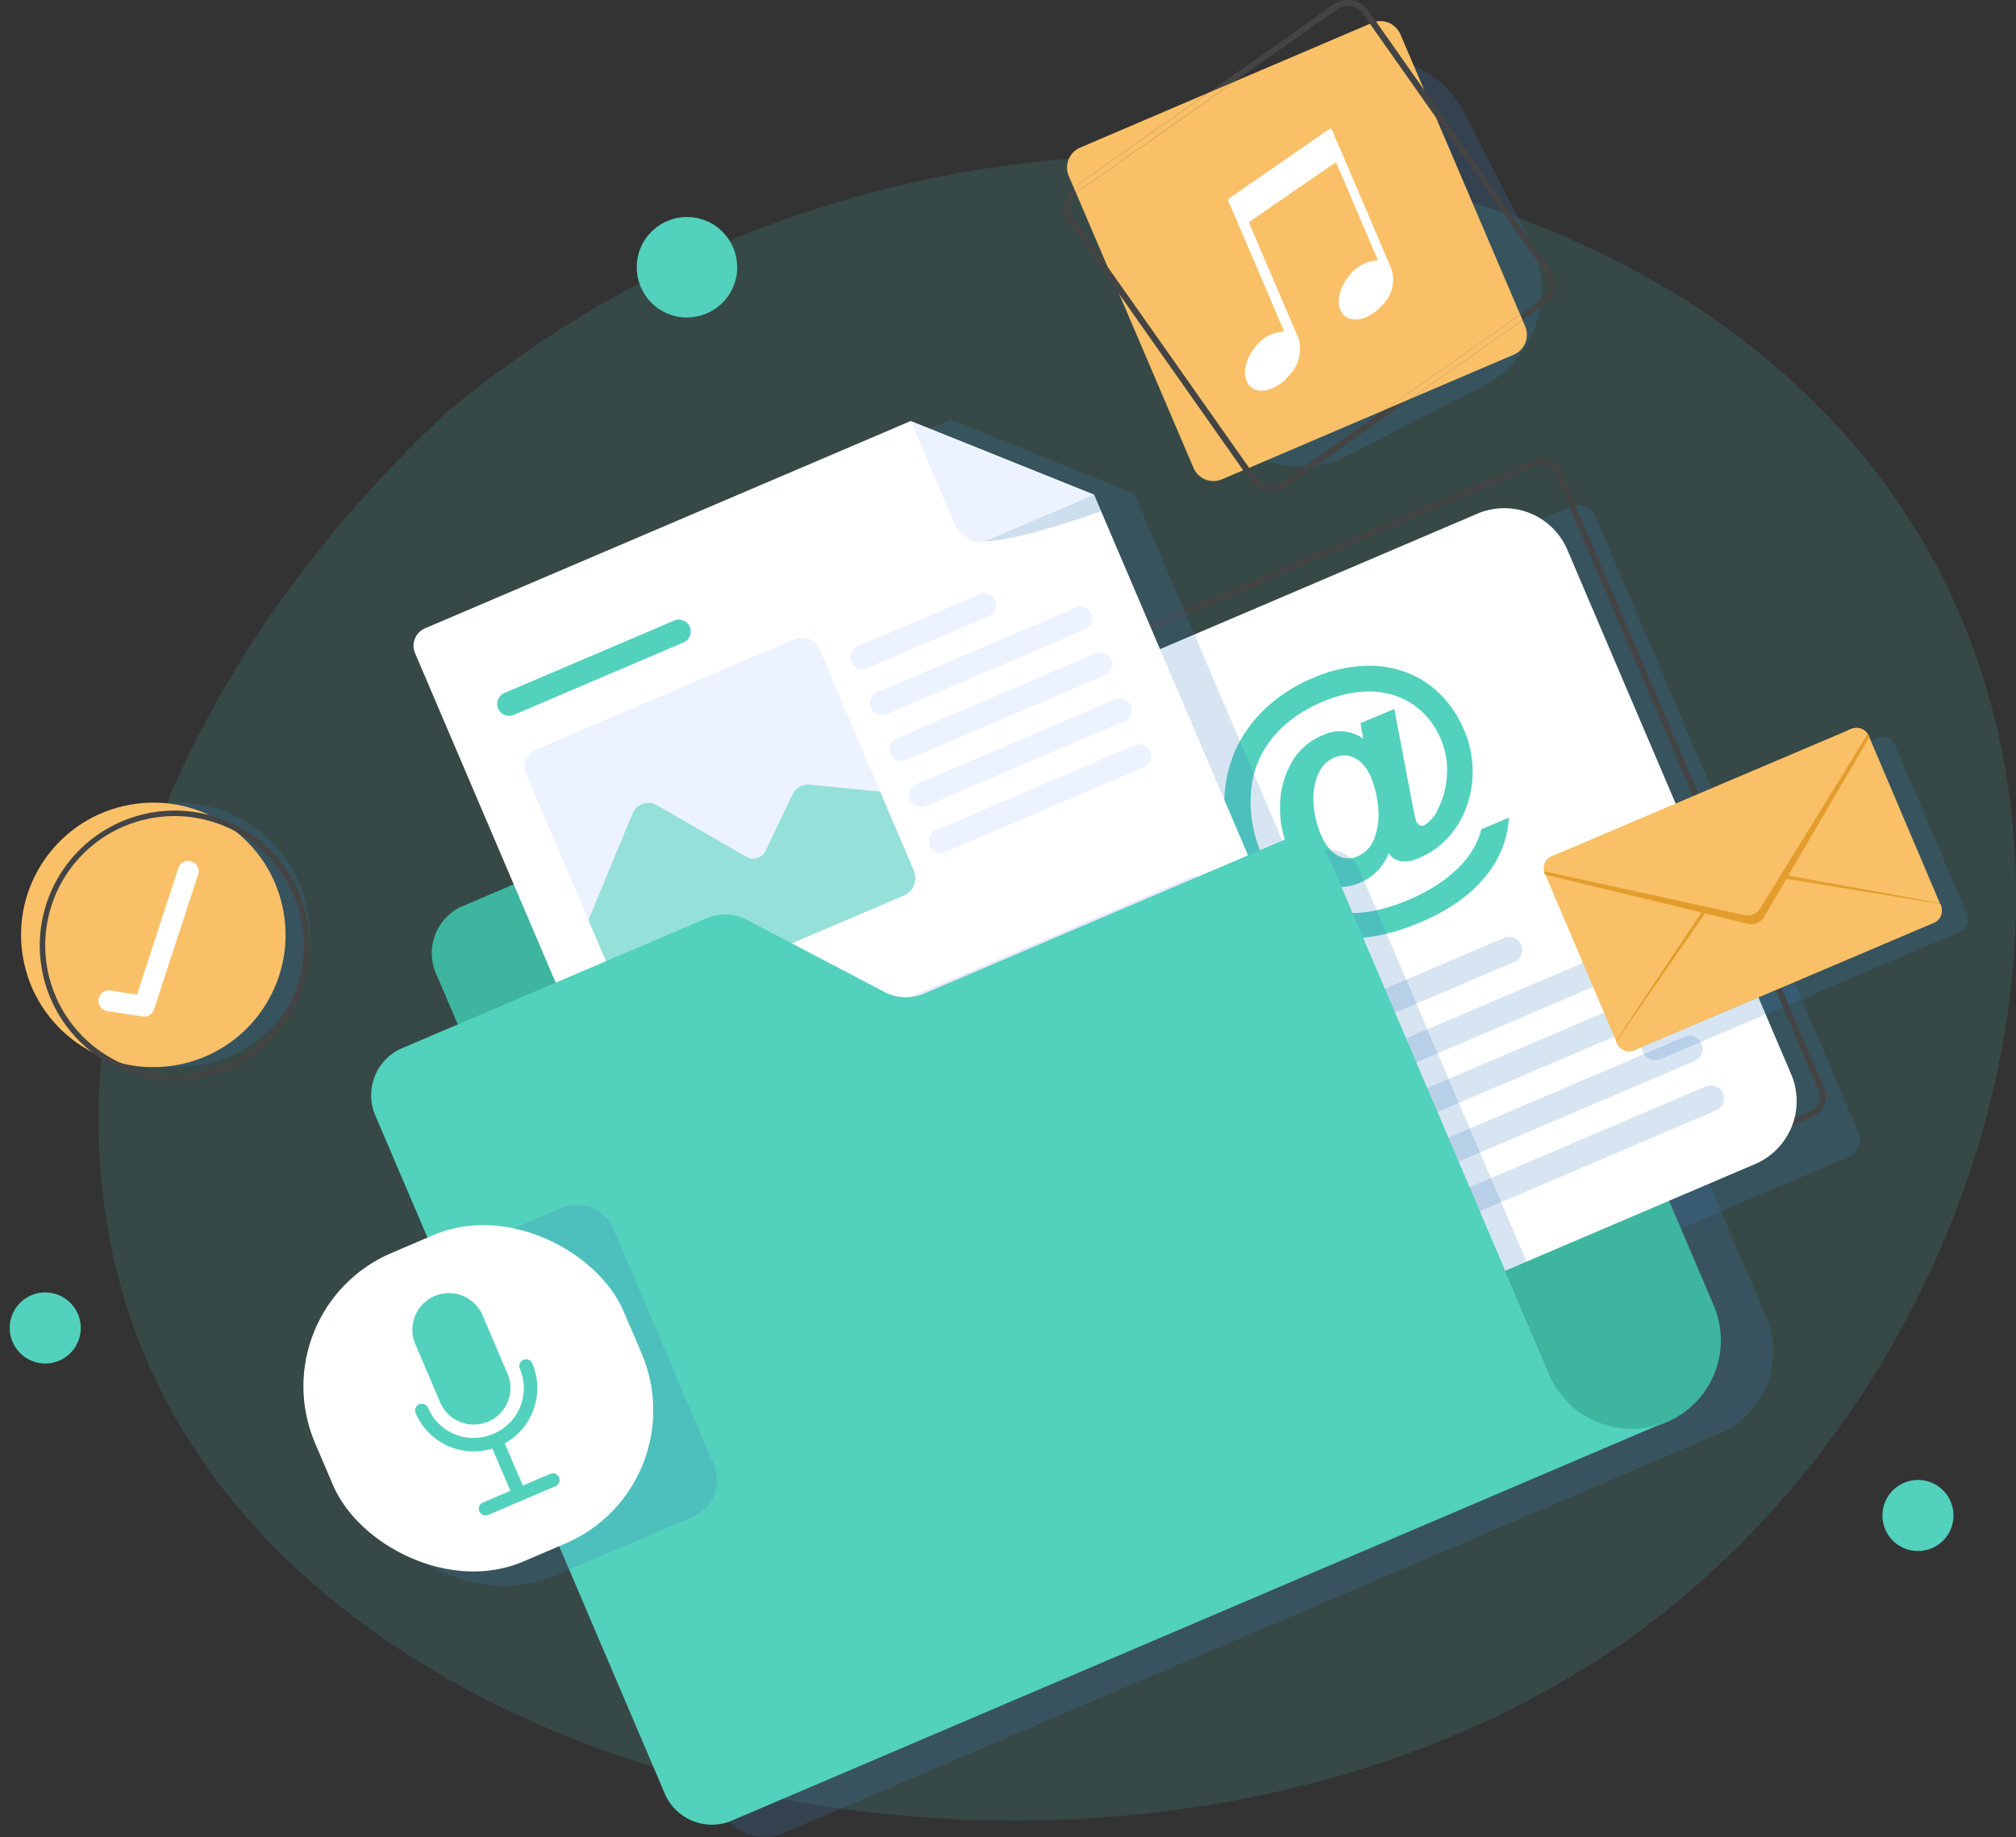 <svg id="Group_222" data-name="Group 222" xmlns="http://www.w3.org/2000/svg" width="171.314" height="156.112" viewBox="0 0 171.314 156.112">
  <rect x="0" y="0" width="171.314" height="156.112" fill="#333333" stroke="none"/>
  <path id="Path_734" data-name="Path 734" d="M6489.373,3082.476c39.271-32.7,96.129-26.436,120.715,4.236,24.2,30.187,11.04,76.415-18.635,98.79-39.663,29.906-109.6,17.776-127.341-21.761C6453.06,3139.117,6463.457,3106.549,6489.373,3082.476Z" transform="translate(-6451.356 -3047.483)" fill="#52d1bd" opacity="0.14"/>
  <rect id="Rectangle_24" data-name="Rectangle 24" width="31.478" height="30.879" rx="9.241" transform="translate(92.106 15.48) rotate(-27.076)" fill="#3a7ec1" opacity="0.2" style="mix-blend-mode: multiply;isolation: isolate"/>
  <circle id="Ellipse_28" data-name="Ellipse 28" cx="11.238" cy="11.238" r="11.238" transform="translate(2.252 88.818) rotate(-81.147)" fill="#3a7ec1" opacity="0.2" style="mix-blend-mode: multiply;isolation: isolate"/>
  <g id="Group_209" data-name="Group 209" transform="translate(36.045 65.011)" opacity="0.2" style="mix-blend-mode: multiply;isolation: isolate">
    <path id="Path_735" data-name="Path 735" d="M6905.466,3335.017l-14.1-33.046-13.918,5.94,14.105,33.046a7.566,7.566,0,1,0,13.917-5.941Z" transform="translate(-6791.433 -3288.127)" fill="#3a7ec1"/>
    <path id="Path_736" data-name="Path 736" d="M6661.511,3303.93l-18.734-43.892a2.929,2.929,0,0,0-3.846-1.545l-2.246.959-3.563-8.352-19.612,8.371a4.013,4.013,0,0,1-3.454-.18l-11.543-6.056a4.013,4.013,0,0,0-3.454-.18l-26.069,11.127a4.363,4.363,0,0,0-2.041,5.812l1.78,4.173-4.892,2.088a4.364,4.364,0,0,0-2.043,5.812l24.449,57.28a4.367,4.367,0,0,0,5.61,2.547l79.59-33.971A7.568,7.568,0,0,1,6661.511,3303.93Z" transform="translate(-6561.397 -3251.1)" fill="#3a7ec1"/>
  </g>
  <path id="Path_737" data-name="Path 737" d="M6946.874,3243.044h0l-.024-.036c-.01-.016-.02-.029-.032-.045a.729.729,0,0,0-.071-.087v0c-.01-.012-.02-.021-.031-.032l-.012-.019h0c-.008-.013-.015-.023-.023-.035s-.02-.027-.032-.042a.694.694,0,0,0-.069-.081v0l-.048-.047a1.069,1.069,0,0,0-.19-.145c-.017-.01-.034-.02-.051-.029a1.072,1.072,0,0,0-.118-.055l-.039-.014-.055-.018h-.009l-.072-.019a.743.743,0,0,0-.1-.017.4.4,0,0,0-.057,0,.843.843,0,0,0-.106,0c-.023,0-.049,0-.075.005a.687.687,0,0,0-.079.01.08.08,0,0,0-.016,0l-.065.013-.016,0a.6.6,0,0,0-.074.022.028.028,0,0,0-.014,0,.756.756,0,0,0-.075.028l-.235.1h0l-25.224,10.722a1.109,1.109,0,0,0-.515.442l-.035.064a.013.013,0,0,0,0,.007,1.114,1.114,0,0,0-.126.577,1.132,1.132,0,0,0,.028.2.257.257,0,0,0,.009.025c0,.015,0,.03,0,.045a1.2,1.2,0,0,0,.032.208l.067.017,6.077,14.3c0,.011.011.021.016.033s.024.051.037.075l.024.039c.013.022.027.043.042.064l.023.031c.018.022.036.045.054.066l.02.021c.022.023.044.045.067.066l.008.008.03.025.018.015c.012.009.023.018.037.027l.011.007a1.119,1.119,0,0,0,.135.082l.039.019.021.009c.027.012.056.022.083.032l.035.012a1.234,1.234,0,0,0,.12.03l.029,0c.032.005.064.01.1.012l.042,0c.032,0,.064,0,.1,0h.02l.019,0a1.135,1.135,0,0,0,.167-.028l.037-.009a1.113,1.113,0,0,0,.127-.043l.012,0,.058-.025h0l25.344-10.773h0l.057-.024c.018-.008.037-.017.054-.026l.037-.018.01-.005.005,0a.081.081,0,0,0,.013-.008l.01-.005a.155.155,0,0,0,.02-.012h0l.024-.016.02-.012.03-.022.026-.021.05-.042.009-.008.01-.008.007-.007a.108.108,0,0,0,.01-.011,1.107,1.107,0,0,0,.107-.118h0c.006-.006.011-.013.016-.02a.115.115,0,0,0,.014-.019l.017-.023,0-.008.015-.024.019-.03,0-.006.011-.021c.005-.01.011-.02.016-.03a.085.085,0,0,1,.006-.01s0-.005,0-.008.009-.017.012-.025a.1.1,0,0,0,.01-.021l0-.01.014-.035c0-.01.008-.019.011-.029l.009-.029c0-.016.01-.032.014-.048s.009-.031.013-.047,0-.02.006-.031v0c0-.017.005-.035.009-.052s0-.018,0-.026,0-.017,0-.027,0-.019,0-.027a.535.535,0,0,0,0-.062c0-.007,0-.014,0-.021v-.006a.251.251,0,0,0,0-.027c0-.011,0-.02,0-.03v0s0-.01,0-.014,0-.025,0-.037v-.01a.013.013,0,0,0,0-.006c0-.012,0-.024,0-.035s0-.014,0-.02,0-.01,0-.013v-.014l0,0a.1.1,0,0,0,0-.017.106.106,0,0,0-.006-.025.272.272,0,0,0-.01-.039l0-.017s0-.008,0-.011a.175.175,0,0,0-.009-.026.2.2,0,0,0-.008-.025c-.006-.016-.012-.03-.019-.045s0-.006,0-.01l-.019-.045h0l-.064-.15h0l-5.993-14.1Z" transform="translate(-6785.767 -3179.688)" fill="#3a7ec1" opacity="0.2" style="mix-blend-mode: multiply;isolation: isolate"/>
  <rect id="Rectangle_25" data-name="Rectangle 25" width="28.498" height="28.498" rx="12.305" transform="matrix(0.92, -0.393, 0.393, 0.92, 24.581, 112.526)" fill="#3a7ec1" opacity="0.2" style="mix-blend-mode: multiply;isolation: isolate"/>
  <path id="Path_738" data-name="Path 738" d="M6802.231,3170.035l-42.876,18.3a1.585,1.585,0,0,0-.835,2.079l22.346,52.354a1.584,1.584,0,0,0,2.079.835l42.876-18.3a1.583,1.583,0,0,0,.835-2.079l-22.346-52.353A1.585,1.585,0,0,0,6802.231,3170.035Z" transform="translate(-6668.737 -3126.993)" fill="#3a7ec1" opacity="0.2" style="mix-blend-mode: multiply;isolation: isolate"/>
  <path id="Path_739" data-name="Path 739" d="M6813.721,3211.476l-42.876,18.3a1.839,1.839,0,0,1-2.411-.968l-22.346-52.354a1.84,1.84,0,0,1,.969-2.411l42.876-18.3a1.84,1.84,0,0,1,2.411.968l22.346,52.354A1.839,1.839,0,0,1,6813.721,3211.476Zm-66.466-36.967a1.332,1.332,0,0,0-.7,1.747l22.346,52.354a1.334,1.334,0,0,0,1.748.7l42.876-18.3a1.333,1.333,0,0,0,.7-1.747l-22.346-52.353a1.333,1.333,0,0,0-1.748-.7Z" transform="translate(-6659.673 -3116.576)" fill="#444"/>
  <path id="Path_740" data-name="Path 740" d="M6628.443,3149.573h0l-5.219-2.1-5.358-2.153-.595-.239-4.422-1.776,0,0h0l-41.258,17.61a1.61,1.61,0,0,0-.849,2.113l27.274,63.9a1.615,1.615,0,0,0,2.113.849l50.708-21.644a1.615,1.615,0,0,0,.849-2.113l-22.644-53.051h0l-.6-1.4Z" transform="translate(-6532.059 -3107.633)" fill="#3a7ec1" opacity="0.2" style="mix-blend-mode: multiply;isolation: isolate"/>
  <path id="Path_741" data-name="Path 741" d="M6641.241,3272.6l-10.785-25.266-19.611,8.371a4.015,4.015,0,0,1-3.455-.18l-11.542-6.057a4.011,4.011,0,0,0-3.454-.18l-26.07,11.127a4.365,4.365,0,0,0-2.042,5.812l14.162,33.177Z" transform="translate(-6527.164 -3183.349)" fill="#3eb59e"/>
  <path id="Path_742" data-name="Path 742" d="M6861,3304.147l14.105,33.046a7.566,7.566,0,1,0,13.917-5.94l-14.1-33.046Z" transform="translate(-6743.417 -3220.376)" fill="#3eb59e"/>
  <g id="Group_212" data-name="Group 212" transform="translate(85.113 41.365)">
    <path id="Rectangle_26" data-name="Rectangle 26" d="M5.823,0H43.964a5.823,5.823,0,0,1,5.823,5.823V54.27a5.822,5.822,0,0,1-5.822,5.822H5.822A5.822,5.822,0,0,1,0,54.27V5.823A5.823,5.823,0,0,1,5.823,0Z" transform="translate(0 19.545) rotate(-23.114)" fill="#fff"/>
    <g id="Group_210" data-name="Group 210" transform="translate(18.919 15.218)">
      <path id="Path_743" data-name="Path 743" d="M6833.078,3234.012c-.04.138-.082.272-.127.406a7.318,7.318,0,0,1-1.448,2.477,11.751,11.751,0,0,1-3.03,2.342,15.916,15.916,0,0,1-4.311,1.66c-.1.023-.209.045-.313.064a10.086,10.086,0,0,1-3.447.069c-.205-.034-.41-.076-.611-.124a7.936,7.936,0,0,1-1.158-.381,7.379,7.379,0,0,1-1.625-.93c-.16-.121-.318-.249-.47-.386a7.981,7.981,0,0,1-1.4-1.638,9.2,9.2,0,0,1-.774-1.474,11.946,11.946,0,0,1-.8-2.9,10.536,10.536,0,0,1-.1-1.92v0s0-.006,0-.008a9,9,0,0,1,.088-.952,8.1,8.1,0,0,1,.977-2.922,8.967,8.967,0,0,1,2.047-2.417,10.153,10.153,0,0,1,.844-.637,12.549,12.549,0,0,1,2.215-1.185,12.142,12.142,0,0,1,1.335-.471,9.316,9.316,0,0,1,1.984-.355,7.193,7.193,0,0,1,2.868.361,6.218,6.218,0,0,1,2.27,1.4q.242.237.459.494a6.734,6.734,0,0,1,1.063,1.759,6.647,6.647,0,0,1,.517,3.179,7.191,7.191,0,0,1-.746,2.767,2.946,2.946,0,0,1-1.2,1.4.422.422,0,0,1-.358-.016.624.624,0,0,1-.289-.341,6.528,6.528,0,0,1-.256-1.044l-1.6-8.427-.013-.067-.095.04-2.778,1.162.234,1.32a3.4,3.4,0,0,0-3.488-.268,5.285,5.285,0,0,0-2.624,2.338,7.532,7.532,0,0,0-.956,3.584,8.884,8.884,0,0,0,.672,3.67,6.67,6.67,0,0,0,.544,1.053,4.857,4.857,0,0,0,1.324,1.415,4.307,4.307,0,0,0,2.533.813,4.374,4.374,0,0,0,2.069-.523,4.22,4.22,0,0,0,.41-.245,4.574,4.574,0,0,0,1.683-2.092,1.6,1.6,0,0,0,1.052.678,2.837,2.837,0,0,0,1.5-.274,6.876,6.876,0,0,0,2.57-1.835,7.9,7.9,0,0,0,1.555-2.721,8.912,8.912,0,0,0-.229-6.216c-.053-.129-.109-.255-.166-.377a9.359,9.359,0,0,0-1.912-2.775,8.215,8.215,0,0,0-3-1.9,9.1,9.1,0,0,0-3.679-.5,12.435,12.435,0,0,0-4.047.982,13.4,13.4,0,0,0-4.269,2.771,11,11,0,0,0-2.577,3.807c-.008.021-.017.042-.023.063a10.986,10.986,0,0,0-.74,4.368,12.362,12.362,0,0,0,.328,2.473,13.808,13.808,0,0,0,.712,2.182,12.977,12.977,0,0,0,.826,1.647,10.774,10.774,0,0,0,1.621,2.093,9.364,9.364,0,0,0,1.316,1.1,9.117,9.117,0,0,0,1.245.725,9.576,9.576,0,0,0,.972.4l.139.047a10.766,10.766,0,0,0,4.316.469,14.69,14.69,0,0,0,2.321-.38,18.771,18.771,0,0,0,2.793-.936,16.9,16.9,0,0,0,3.162-1.705,11.888,11.888,0,0,0,2.332-2.094,9.077,9.077,0,0,0,1.486-2.43,8.509,8.509,0,0,0,.331-.99,8.25,8.25,0,0,0,.247-1.363c.011-.114.021-.229.027-.344Zm-8.775-1.81a5.736,5.736,0,0,1-.318,2.555,2.627,2.627,0,0,1-1.459,1.57,2.1,2.1,0,0,1-.556.15,1.865,1.865,0,0,1-1.161-.25,2.431,2.431,0,0,1-.6-.483,4.4,4.4,0,0,1-.785-1.293,8.061,8.061,0,0,1-.618-2.637,5.283,5.283,0,0,1,.371-2.43,2.615,2.615,0,0,1,1.413-1.467,2.107,2.107,0,0,1,.931-.177,1.9,1.9,0,0,1,.861.259,2.7,2.7,0,0,1,.743.643,3.976,3.976,0,0,1,.569.983A8.512,8.512,0,0,1,6824.3,3232.2Z" transform="translate(-6811.216 -3220.133)" fill="#52d1bd"/>
    </g>
    <g id="Group_211" data-name="Group 211" transform="translate(21.005 38.217)">
      <path id="Path_744" data-name="Path 744" d="M6863.215,3306.865l-12.877,5.5a1.108,1.108,0,0,1-1.455-.585h0a1.108,1.108,0,0,1,.584-1.455l12.875-5.5a1.109,1.109,0,0,1,1.456.585h0A1.109,1.109,0,0,1,6863.215,3306.865Z" transform="translate(-6840.653 -3304.709)" fill="#3a7ec1" opacity="0.2" style="mix-blend-mode: multiply;isolation: isolate"/>
      <path id="Path_745" data-name="Path 745" d="M6853.184,3306.772l-32.755,13.981a1.11,1.11,0,0,1-1.456-.585h0a1.11,1.11,0,0,1,.584-1.456l32.757-13.982a1.109,1.109,0,0,1,1.456.585h0A1.109,1.109,0,0,1,6853.184,3306.772Z" transform="translate(-6818.883 -3304.642)" fill="#3a7ec1" opacity="0.2" style="mix-blend-mode: multiply;isolation: isolate"/>
      <path id="Path_746" data-name="Path 746" d="M6859.8,3322.27l-32.757,13.981a1.11,1.11,0,0,1-1.456-.585h0a1.109,1.109,0,0,1,.585-1.456l32.755-13.981a1.109,1.109,0,0,1,1.456.585h0A1.109,1.109,0,0,1,6859.8,3322.27Z" transform="translate(-6823.697 -3315.922)" fill="#3a7ec1" opacity="0.2" style="mix-blend-mode: multiply;isolation: isolate"/>
      <path id="Path_747" data-name="Path 747" d="M6866.414,3337.767l-32.756,13.981a1.109,1.109,0,0,1-1.455-.585h0a1.108,1.108,0,0,1,.584-1.456l32.755-13.981a1.11,1.11,0,0,1,1.457.585h0A1.109,1.109,0,0,1,6866.414,3337.767Z" transform="translate(-6828.512 -3327.202)" fill="#3a7ec1" opacity="0.2" style="mix-blend-mode: multiply;isolation: isolate"/>
      <path id="Path_748" data-name="Path 748" d="M6873.028,3353.263l-32.756,13.982a1.109,1.109,0,0,1-1.456-.585h0a1.109,1.109,0,0,1,.584-1.456l32.756-13.981a1.11,1.11,0,0,1,1.456.585h0A1.109,1.109,0,0,1,6873.028,3353.263Z" transform="translate(-6833.328 -3338.481)" fill="#3a7ec1" opacity="0.2" style="mix-blend-mode: multiply;isolation: isolate"/>
    </g>
  </g>
  <path id="Path_749" data-name="Path 749" d="M6761.939,3210.333l19.8,46.387a1.616,1.616,0,0,1-.849,2.114l-13.954,5.956-19.81-46.411a1.584,1.584,0,0,1,.836-2.079Z" transform="translate(-6660.442 -3156.417)" fill="#3a7ec1" opacity="0.2" style="mix-blend-mode: multiply;isolation: isolate"/>
  <g id="Group_215" data-name="Group 215" transform="translate(35.142 35.777)">
    <g id="Group_213" data-name="Group 213" transform="translate(0)">
      <path id="Path_750" data-name="Path 750" d="M6615.91,3149.95l23.243,54.456a1.615,1.615,0,0,1-.849,2.113l-50.708,21.644a1.615,1.615,0,0,1-2.113-.848l-27.275-63.9a1.612,1.612,0,0,1,.849-2.113l41.259-17.61,5.018,2.012,5.359,2.153Z" transform="translate(-6558.079 -3143.687)" fill="#fff"/>
      <path id="Path_751" data-name="Path 751" d="M6731.228,3170.395c.267.108,1.135,1.27,11.31-2.294l-.6-1.4Z" transform="translate(-6684.106 -3160.433)" fill="#3a7ec1" opacity="0.25" style="mix-blend-mode: multiply;isolation: isolate"/>
      <path id="Path_752" data-name="Path 752" d="M6717.029,3152.459a2.346,2.346,0,0,0,3.069,1.233l8.779-3.748-15.595-6.264Z" transform="translate(-6671.044 -3143.68)" fill="#ecf3fe"/>
    </g>
    <g id="Group_214" data-name="Group 214" transform="translate(9.444 18.409)">
      <path id="Path_753" data-name="Path 753" d="M6617.819,3212.3l8.03,18.813a1.626,1.626,0,0,1-.863,2.127l-21.923,9.358a1.624,1.624,0,0,1-2.123-.852l-8.03-18.813a1.616,1.616,0,0,1,.853-2.122l21.924-9.358A1.618,1.618,0,0,1,6617.819,3212.3Z" transform="translate(-6592.78 -3211.323)" fill="#ecf3fe"/>
      <path id="Path_754" data-name="Path 754" d="M6637.466,3257.788l2.866,6.715a1.626,1.626,0,0,1-.863,2.126l-21.923,9.358a1.621,1.621,0,0,1-2.122-.852l-2.746-6.432,3.764-9.072a1.432,1.432,0,0,1,2.038-.693l7.626,4.391a1.163,1.163,0,0,0,1.63-.508l2.293-4.812a1.432,1.432,0,0,1,1.433-.81Z" transform="translate(-6607.262 -3244.709)" fill="#52d1bd" opacity="0.56"/>
    </g>
    <path id="Path_755" data-name="Path 755" d="M6706.231,3199.444l-10.348,4.417a1.011,1.011,0,0,1-1.326-.533h0a1.012,1.012,0,0,1,.533-1.326l10.348-4.417a1.01,1.01,0,0,1,1.326.533h0A1.01,1.01,0,0,1,6706.231,3199.444Z" transform="translate(-6657.356 -3182.856)" fill="#ecf3fe"/>
    <path id="Path_756" data-name="Path 756" d="M6600.034,3207.619l-14.425,6.157a1.011,1.011,0,0,1-1.326-.532h0a1.011,1.011,0,0,1,.532-1.326l14.425-6.157a1.012,1.012,0,0,1,1.327.533h0A1.011,1.011,0,0,1,6600.034,3207.619Z" transform="translate(-6577.092 -3188.806)" fill="#52d1bd"/>
    <path id="Path_757" data-name="Path 757" d="M6645.893,3320.329l-13.077,5.582a1.011,1.011,0,0,1-1.326-.533h0a1.011,1.011,0,0,1,.533-1.326l13.077-5.582a1.01,1.01,0,0,1,1.325.533h0A1.011,1.011,0,0,1,6645.893,3320.329Z" transform="translate(-6611.452 -3270.843)" fill="#e6e6ff"/>
    <path id="Path_758" data-name="Path 758" d="M6697.593,3287.779l-38.293,16.345a1.011,1.011,0,0,1-1.326-.532h0a1.011,1.011,0,0,1,.533-1.326l38.293-16.345a1.011,1.011,0,0,1,1.326.532h0A1.01,1.01,0,0,1,6697.593,3287.779Z" transform="translate(-6630.729 -3247.151)" fill="#e6e6ff"/>
    <path id="Path_759" data-name="Path 759" d="M6689.734,3303.261l-43.7,18.653a1.011,1.011,0,0,1-1.326-.533h0a1.011,1.011,0,0,1,.532-1.326l43.7-18.654a1.011,1.011,0,0,1,1.326.533h0A1.011,1.011,0,0,1,6689.734,3303.261Z" transform="translate(-6621.072 -3258.42)" fill="#e6e6ff"/>
    <path id="Path_760" data-name="Path 760" d="M6696.343,3318.744l-43.7,18.653a1.01,1.01,0,0,1-1.326-.533h0a1.01,1.01,0,0,1,.533-1.326l43.7-18.653a1.01,1.01,0,0,1,1.326.533h0A1.011,1.011,0,0,1,6696.343,3318.744Z" transform="translate(-6625.882 -3269.689)" fill="#e6e6ff"/>
    <path id="Path_761" data-name="Path 761" d="M6702.951,3334.227l-43.7,18.653a1.01,1.01,0,0,1-1.326-.533h0a1.009,1.009,0,0,1,.532-1.326l43.7-18.653a1.009,1.009,0,0,1,1.326.532h0A1.01,1.01,0,0,1,6702.951,3334.227Z" transform="translate(-6630.691 -3280.958)" fill="#e6e6ff"/>
    <path id="Path_762" data-name="Path 762" d="M6709.56,3349.709l-43.7,18.654a1.011,1.011,0,0,1-1.326-.533h0a1.011,1.011,0,0,1,.532-1.326l43.7-18.653a1.01,1.01,0,0,1,1.326.533h0A1.011,1.011,0,0,1,6709.56,3349.709Z" transform="translate(-6635.502 -3292.228)" fill="#e6e6ff"/>
    <path id="Path_763" data-name="Path 763" d="M6718.892,3203.536l-16.885,7.207a1.01,1.01,0,0,1-1.326-.533h0a1.01,1.01,0,0,1,.532-1.326l16.886-7.207a1.01,1.01,0,0,1,1.325.533h0A1.01,1.01,0,0,1,6718.892,3203.536Z" transform="translate(-6661.813 -3185.834)" fill="#ecf3fe"/>
    <path id="Path_764" data-name="Path 764" d="M6725.014,3217.88l-16.886,7.207a1.01,1.01,0,0,1-1.326-.533h0a1.01,1.01,0,0,1,.533-1.326l16.885-7.207a1.01,1.01,0,0,1,1.326.533h0A1.011,1.011,0,0,1,6725.014,3217.88Z" transform="translate(-6666.268 -3196.275)" fill="#ecf3fe"/>
    <path id="Path_765" data-name="Path 765" d="M6731.136,3232.224l-16.885,7.207a1.01,1.01,0,0,1-1.326-.533h0a1.01,1.01,0,0,1,.533-1.326l16.885-7.207a1.011,1.011,0,0,1,1.326.533h0A1.011,1.011,0,0,1,6731.136,3232.224Z" transform="translate(-6670.726 -3206.715)" fill="#ecf3fe"/>
    <path id="Path_766" data-name="Path 766" d="M6737.259,3246.569l-16.885,7.207a1.011,1.011,0,0,1-1.327-.533h0a1.011,1.011,0,0,1,.533-1.326l16.885-7.207a1.011,1.011,0,0,1,1.327.533h0A1.012,1.012,0,0,1,6737.259,3246.569Z" transform="translate(-6675.182 -3217.156)" fill="#ecf3fe"/>
  </g>
  <path id="Path_767" data-name="Path 767" d="M6794.193,3279.257l14.187,33.237-19.562,8.349a1.584,1.584,0,0,1-2.079-.835l-14.715-34.475,18.323-7.821a2.929,2.929,0,0,1,3.846,1.545Z" transform="translate(-6678.658 -3205.287)" fill="#3a7ec1" opacity="0.2" style="mix-blend-mode: multiply;isolation: isolate"/>
  <path id="Path_768" data-name="Path 768" d="M6654.995,3323.3l-79.59,33.972a4.368,4.368,0,0,1-5.61-2.548l-24.448-57.28a4.364,4.364,0,0,1,2.042-5.812l26.069-11.127a4.014,4.014,0,0,1,3.454.181l11.542,6.056a4.014,4.014,0,0,0,3.455.181l30.575-13.051a2.93,2.93,0,0,1,3.846,1.545l18.734,43.892A7.569,7.569,0,0,0,6654.995,3323.3Z" transform="translate(-6513.381 -3202.491)" fill="#52d1bd"/>
  <path id="Path_769" data-name="Path 769" d="M6580.475,3390.46l8.559,20.05a3.35,3.35,0,0,1-1.766,4.4l-10.54,4.5-11.187-26.21,10.541-4.5A3.348,3.348,0,0,1,6580.475,3390.46Z" transform="translate(-6528.368 -3286.042)" fill="#3a7ec1" opacity="0.2" style="mix-blend-mode: multiply;isolation: isolate"/>
  <g id="Group_217" data-name="Group 217" transform="translate(21.939 100.126)">
    <rect id="Rectangle_27" data-name="Rectangle 27" width="28.498" height="28.498" rx="12.305" transform="matrix(0.92, -0.393, 0.393, 0.92, 0, 11.187)" fill="#fff"/>
    <g id="Group_216" data-name="Group 216" transform="translate(12.13 8.789)">
      <path id="Rectangle_28" data-name="Rectangle 28" d="M3.11,0h0A3.11,3.11,0,0,1,6.22,3.11v5.38A3.11,3.11,0,0,1,3.11,11.6h0A3.11,3.11,0,0,1,0,8.489V3.11A3.11,3.11,0,0,1,3.11,0Z" transform="translate(0 2.442) rotate(-23.12)" fill="#52d1bd"/>
      <path id="Path_770" data-name="Path 770" d="M6568.568,3441.11a5.321,5.321,0,0,0-.045-4.1.571.571,0,0,0-1.051.448,4.21,4.21,0,0,1-2.22,5.526l-.057.024a4.21,4.21,0,0,1-5.526-2.22.571.571,0,0,0-1.051.448,5.353,5.353,0,0,0,6.518,3.01l1.533,3.592-2.335,1a.571.571,0,0,0,.448,1.051l5.722-2.442a.571.571,0,0,0-.449-1.051l-2.335,1-1.533-3.592A5.315,5.315,0,0,0,6568.568,3441.11Z" transform="translate(-6557.366 -3430.07)" fill="#52d1bd"/>
    </g>
  </g>
  <g id="Group_220" data-name="Group 220" transform="translate(90.396)">
    <g id="Group_218" data-name="Group 218">
      <path id="Path_771" data-name="Path 771" d="M6819.521,3145.952a1.59,1.59,0,0,0,2.211.384l8.739-6.149-11.536,4.931Z" transform="translate(-6803.199 -3105.361)" fill="none"/>
      <path id="Path_772" data-name="Path 772" d="M6763.254,3074.636l2.946,4.187-2.692-6.3A1.589,1.589,0,0,0,6763.254,3074.636Z" transform="translate(-6762.461 -3056.114)" fill="none"/>
      <path id="Path_773" data-name="Path 773" d="M6886.234,3064.266a1.588,1.588,0,0,0,.385-2.211l-9.362-13.305,7.175,16.784Z" transform="translate(-6845.648 -3038.808)" fill="none"/>
      <path id="Path_774" data-name="Path 774" d="M6825.322,3014.745h0a1.585,1.585,0,0,0-2.21-.385l-8.734,6.146,11.53-4.929Z" transform="translate(-6799.882 -3013.566)" fill="none"/>
      <path id="Path_775" data-name="Path 775" d="M6860.646,3019.927a1.845,1.845,0,0,0-2.08-1.074l4.13,5.869Z" transform="translate(-6832.044 -3017.017)" fill="#f9c067"/>
      <path id="Path_776" data-name="Path 776" d="M6778.41,3024.532l-13.318,9.372a1.445,1.445,0,0,0-.13.1l2.692,6.3,12,17.049,11.537-4.931,11.51-8.1-7.175-16.784-5.582-7.932Z" transform="translate(-6763.914 -3017.593)" fill="#f9c067"/>
      <path id="Path_777" data-name="Path 777" d="M6784.7,3118.7a1.844,1.844,0,0,0,2.414.968l1.814-.775-10.565-15.015Z" transform="translate(-6773.671 -3078.936)" fill="#f9c067"/>
      <path id="Path_778" data-name="Path 778" d="M6878.278,3115.106a1.846,1.846,0,0,0,.968-2.415l-.223-.521-9.477,6.668Z" transform="translate(-6840.037 -3084.968)" fill="#f9c067"/>
      <path id="Path_779" data-name="Path 779" d="M6774.113,3041.229l-10.866,4.646a1.844,1.844,0,0,0-.968,2.414l.418.978c.015-.011.028-.023.044-.035Z" transform="translate(-6761.854 -3033.333)" fill="#f9c067"/>
      <path id="Path_780" data-name="Path 780" d="M6761.905,3073.35a1.589,1.589,0,0,1,.254-2.109l-.205-.481a2.094,2.094,0,0,0-.463,2.88l4.317,6.134-.957-2.238Z" transform="translate(-6761.112 -3054.828)" fill="#444"/>
      <path id="Path_781" data-name="Path 781" d="M6817.128,3013.01a1.587,1.587,0,0,1,2.211.384h0l.585.833.161-.069a1.789,1.789,0,0,1,.334-.105l-.668-.949h0a2.094,2.094,0,0,0-2.914-.507l-10.681,7.516,2.237-.957Z" transform="translate(-6793.898 -3012.216)" fill="#444"/>
      <path id="Path_782" data-name="Path 782" d="M6884.474,3055.781l-10.732-15.252.957,2.237,9.362,13.305a1.588,1.588,0,0,1-.385,2.21l-1.8,1.269.2.475,1.891-1.33A2.094,2.094,0,0,0,6884.474,3055.781Z" transform="translate(-6843.09 -3032.824)" fill="#444"/>
      <path id="Path_783" data-name="Path 783" d="M6820.462,3143.778a1.589,1.589,0,0,1-2.211-.384l-.586-.833-.476.2.649.921a2.1,2.1,0,0,0,2.532.72,2.13,2.13,0,0,0,.383-.213l10.685-7.52-2.237.957Z" transform="translate(-6801.928 -3102.802)" fill="#444"/>
      <path id="Path_784" data-name="Path 784" d="M6856.748,3019.136l5.581,7.932-.956-2.237-4.13-5.869a1.79,1.79,0,0,0-.334.106Z" transform="translate(-6830.721 -3017.126)" fill="#444"/>
      <path id="Path_785" data-name="Path 785" d="M6861.325,3118.524l2.238-.956,9.477-6.668-.2-.476Z" transform="translate(-6834.053 -3083.697)" fill="#f9c067"/>
      <path id="Path_786" data-name="Path 786" d="M6764.543,3047.087l13.318-9.372-2.237.956-11.372,8c-.016.011-.029.024-.044.035l.205.481A1.447,1.447,0,0,1,6764.543,3047.087Z" transform="translate(-6763.366 -3030.776)" fill="#f9c067"/>
      <path id="Path_787" data-name="Path 787" d="M6774.853,3095.661l.956,2.237,10.565,15.015.476-.2Z" transform="translate(-6771.113 -3072.952)" fill="#444"/>
    </g>
    <g id="Group_219" data-name="Group 219" transform="translate(13.971 10.936)">
      <path id="Path_788" data-name="Path 788" d="M6820.556,3052.756l0,.009-8.042,5.563a.16.16,0,0,0-.057.2l.5,1.16.5,1.176,3.751,8.776a3.2,3.2,0,0,0-2.461,1.313c-1,1.221-1.162,2.745-.359,3.405s2.267.205,3.268-1.016a3.236,3.236,0,0,0,.792-3.06l-4.2-9.826a.143.143,0,0,1,.049-.172l7.171-4.951a.142.142,0,0,1,.21.061l3.5,8.2a3.2,3.2,0,0,0-2.461,1.313c-1,1.221-1.162,2.746-.359,3.406s2.267.2,3.268-1.016a2.923,2.923,0,0,0,.676-3.011l.006,0-5.034-11.776a.161.161,0,0,0-.238-.07Z" transform="translate(-6812.448 -3052.4)" fill="#fff"/>
    </g>
  </g>
  <path id="Path_789" data-name="Path 789" d="M6928.78,3268.467l7.026,16.462-5.513,2.344-3.373,1.433-.068.03a.973.973,0,0,1-.127.043l-.038.009a1.075,1.075,0,0,1-.167.027h-.041a.865.865,0,0,1-.094,0h-.043l-.1-.011-.031,0a1.106,1.106,0,0,1-.118-.031l-.036-.011-.083-.032c-.006,0-.013-.006-.02-.01a.416.416,0,0,1-.039-.019,1.2,1.2,0,0,1-.136-.083s-.008,0-.011-.006a.39.39,0,0,1-.037-.029l-.017-.015a.34.34,0,0,1-.031-.026s0,0-.008-.008a.59.59,0,0,1-.067-.066.108.108,0,0,1-.02-.02.6.6,0,0,1-.055-.067c-.008-.009-.015-.02-.023-.03s-.021-.033-.032-.05-.007-.01-.009-.016l-.025-.038c-.013-.025-.026-.051-.037-.076s-.01-.02-.016-.032l-.854-2.01-.87-2.042-.925-2.178-.868-2.04-2.562-6.027-.066-.016a1.106,1.106,0,0,1-.032-.208c0-.014,0-.031,0-.045a.226.226,0,0,0-.007-.026,1.142,1.142,0,0,1-.029-.2,1.122,1.122,0,0,1,.125-.578l.005-.007.037-.064a1.109,1.109,0,0,1,.512-.443Z" transform="translate(-6785.767 -3198.73)" fill="#3a7ec1" opacity="0.2" style="mix-blend-mode: multiply;isolation: isolate"/>
  <g id="Group_221" data-name="Group 221" transform="translate(131.192 61.85)">
    <path id="Path_790" data-name="Path 790" d="M6928.094,3282.524h0a.756.756,0,0,1-.092.177l-.98,1.385-8.264,11.674-.058.024a1.087,1.087,0,0,1-.317.082l-.045,0a1.118,1.118,0,0,1-.545-.1l-.048-.024a1.029,1.029,0,0,1-.137-.084l-.043-.032-.042-.035a1.109,1.109,0,0,1-.292-.4l-6.126-14.41a1.1,1.1,0,0,1-.059-.181,1.008,1.008,0,0,1-.028-.2,1.122,1.122,0,0,1,.125-.578l0-.007.036-.064a1.11,1.11,0,0,1,.514-.442l.235-.1,1.39.211,12.8,1.947.481.074.919.14a.733.733,0,0,1,.19.056h0A.719.719,0,0,1,6928.094,3282.524Z" transform="translate(-6911.016 -3268.401)" fill="#f9c067"/>
    <path id="Path_791" data-name="Path 791" d="M6983.19,3240.168l6.125,14.41c.007.017.015.035.021.053a.128.128,0,0,1,.008.026c0,.008.006.016.01.025a.075.075,0,0,0,0,.01c0,.006,0,.011,0,.017s.007.026.011.04a.225.225,0,0,1,.008.039l0,.006a.055.055,0,0,1,0,.012.029.029,0,0,1,0,.015.138.138,0,0,1,0,.02c0,.011,0,.022,0,.035s0,0,0,.006c0,.02,0,.042.005.062v.033a.129.129,0,0,1,0,.028v.009c0,.027,0,.054,0,.081,0,.008,0,.017,0,.028s0,.018,0,.027a.242.242,0,0,0,0,.026c0,.018-.006.036-.01.053a.275.275,0,0,1-.006.032c-.006.026-.012.049-.02.073a.514.514,0,0,1-.016.052c-.005.016-.013.033-.02.049a.078.078,0,0,1-.01.024.1.1,0,0,1-.009.021l-.012.025s0,.005,0,.008c-.01.02-.021.041-.033.061l0,.006c-.009.015-.019.031-.03.046l-.009.016a.217.217,0,0,1-.017.023.112.112,0,0,1-.013.019l-.016.019a.942.942,0,0,1-.117.13l-.008.007-.01.008a.2.2,0,0,1-.031.027c-.017.015-.037.03-.055.043l-.03.021-.02.012-.024.016h0a.105.105,0,0,1-.02.012l-.01.006a.056.056,0,0,1-.017.01l-.011.006-.037.018-.055.025-.056.024-14.14-2.15-1.678-.255a.731.731,0,0,1-.191-.057h0a.713.713,0,0,1-.375-.883h0a.644.644,0,0,1,.091-.176l.536-.759.281-.4,7.483-10.57.812-1.147.235-.1c.025-.01.05-.02.075-.028a.027.027,0,0,1,.013,0c.024-.009.049-.016.074-.022a.073.073,0,0,1,.017,0l.064-.013.016,0a.73.73,0,0,1,.08-.01c.026,0,.052,0,.075-.005a.8.8,0,0,1,.106,0,.39.39,0,0,1,.056.005.724.724,0,0,1,.1.017l.072.019.009,0,.054.018.04.014a1.233,1.233,0,0,1,.118.055.48.48,0,0,1,.051.029,1.043,1.043,0,0,1,.19.145c.016.015.032.031.048.048v0a.727.727,0,0,1,.069.081c.012.015.021.028.031.042l.022.034h0c.007.011.014.022.021.034l.025.043c.006.012.013.025.019.037Z" transform="translate(-6955.58 -3239.485)" fill="#f9c067"/>
    <path id="Path_792" data-name="Path 792" d="M6961.069,3286.015l.063.15a1.145,1.145,0,0,1-.573,1.514L6935.1,3298.5a1.146,1.146,0,0,1-1.488-.638l-.064-.15,9.433-14.181a1.308,1.308,0,0,1,1.331-.565Z" transform="translate(-6927.416 -3271.117)" fill="#e29d2d"/>
    <path id="Path_793" data-name="Path 793" d="M6961.149,3287.183l.061.144a1.12,1.12,0,0,1-.592,1.469l-25.459,10.822a1.12,1.12,0,0,1-1.469-.593l-.061-.144,9.586-13.82a1.355,1.355,0,0,1,1.331-.565Z" transform="translate(-6927.476 -3272.234)" fill="#f9c067"/>
    <path id="Path_794" data-name="Path 794" d="M6938.78,3240.668l-.032-.045a.807.807,0,0,0-.072-.087v0l-.049-.051a1.151,1.151,0,0,0-.2-.155.578.578,0,0,0-.053-.031,1.179,1.179,0,0,0-.119-.06.315.315,0,0,0-.041-.015.436.436,0,0,0-.054-.021l-.01,0-.072-.021a.95.95,0,0,0-.1-.019.386.386,0,0,0-.057-.006.861.861,0,0,0-.107-.007c-.023,0-.051,0-.076,0a.79.79,0,0,0-.08.009.058.058,0,0,0-.016,0c-.021,0-.044.007-.066.012a.056.056,0,0,0-.017,0c-.024.006-.05.014-.074.022a.029.029,0,0,0-.014,0c-.024.008-.05.018-.075.028l-25.581,10.874a1.083,1.083,0,0,0-.514.454l-.034.066a.02.02,0,0,0,0,.007,1.17,1.17,0,0,0-.117.6,1.152,1.152,0,0,0,.032.208l.164.041,16.071,3.892,1.05.256a1.241,1.241,0,0,0,1.358-.578l.546-.935,8.35-14.272.084-.144h0Z" transform="translate(-6911.111 -3239.968)" fill="#e29d2d"/>
    <path id="Path_795" data-name="Path 795" d="M6938.537,3240h0l-8.576,13.92-.555.9a1.283,1.283,0,0,1-1.353.574l-1.033-.225-15.975-3.486a1.008,1.008,0,0,1-.028-.2,1.121,1.121,0,0,1,.125-.577l0-.008.036-.064a1.11,1.11,0,0,1,.514-.442l25.459-10.822c.025-.01.05-.02.075-.028a.028.028,0,0,1,.014,0c.024-.009.049-.016.073-.022a.073.073,0,0,1,.017,0l.064-.013.016,0a.736.736,0,0,1,.08-.01c.026,0,.051,0,.075-.005a.8.8,0,0,1,.105,0,.384.384,0,0,1,.056.005.731.731,0,0,1,.1.017l.071.019.009,0,.054.018.039.014a1.18,1.18,0,0,1,.118.055.486.486,0,0,1,.051.029,1.043,1.043,0,0,1,.19.145l.048.048v0a.783.783,0,0,1,.069.081l.031.042Z" transform="translate(-6911.016 -3239.485)" fill="#f9c067"/>
  </g>
  <circle id="Ellipse_29" data-name="Ellipse 29" cx="11.238" cy="11.238" r="11.238" transform="translate(0 70.341) rotate(-10.057)" fill="#f9c067"/>
  <path id="Path_796" data-name="Path 796" d="M6457.24,3287.214q-.431.184-.879.334a11.469,11.469,0,1,1,.879-.334Zm-8.848-20.662a10.986,10.986,0,1,0,14.736,6.612h0a10.985,10.985,0,0,0-13.9-6.928Q6448.8,3266.379,6448.392,3266.552Z" transform="translate(-6437.881 -3196.32)" fill="#444"/>
  <path id="Path_797" data-name="Path 797" d="M6463.885,3294.226a.882.882,0,0,1-.416.035l-2.985-.462a.885.885,0,1,1,.271-1.749l2.242.347,3.512-10.748a.885.885,0,0,1,1.683.55l-3.745,11.463A.887.887,0,0,1,6463.885,3294.226Z" transform="translate(-6451.356 -3207.88)" fill="#fff"/>
  <circle id="Ellipse_30" data-name="Ellipse 30" cx="4.269" cy="4.269" r="4.269" transform="translate(52.755 24.912) rotate(-66.394)" fill="#52d1bd"/>
  <path id="Path_798" data-name="Path 798" d="M7022.538,3476.162a3.019,3.019,0,1,1-3.962-1.591A3.019,3.019,0,0,1,7022.538,3476.162Z" transform="translate(-6856.777 -3348.567)" fill="#52d1bd"/>
  <path id="Path_799" data-name="Path 799" d="M6437.779,3417.6a3.019,3.019,0,1,1-3.962-1.591A3.019,3.019,0,0,1,6437.779,3417.6Z" transform="translate(-6431.157 -3305.94)" fill="#52d1bd"/>
</svg>
